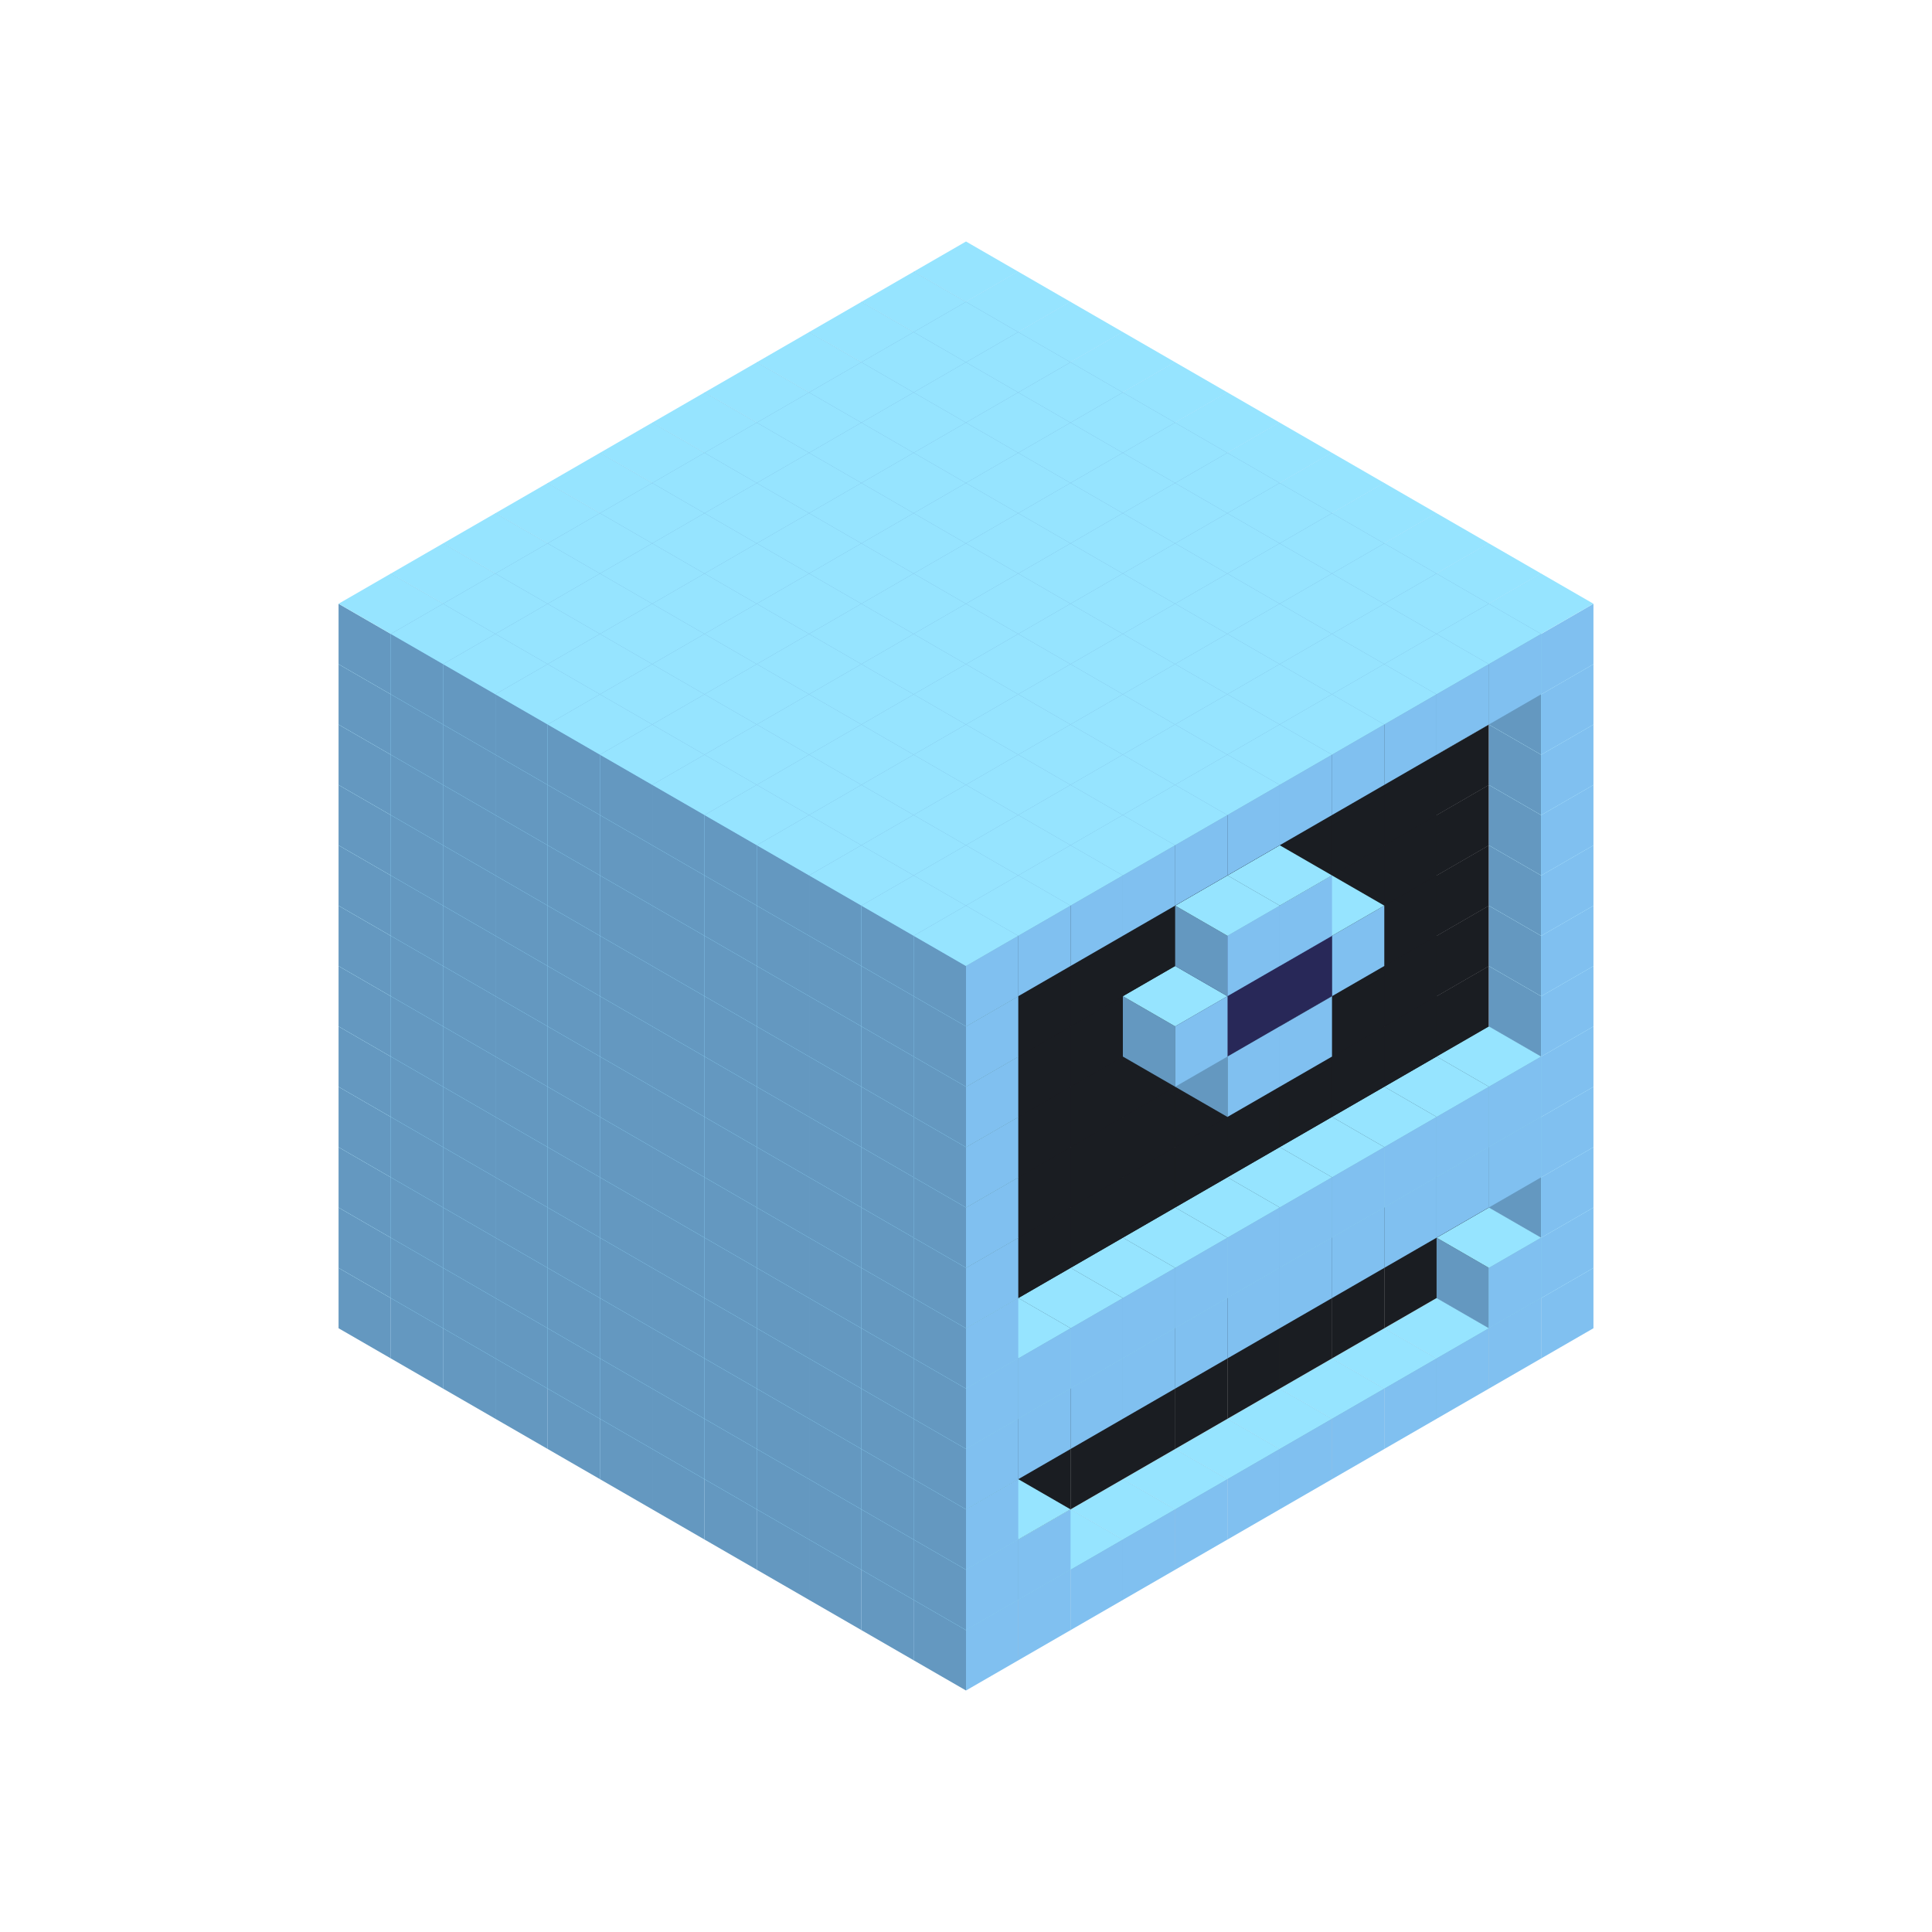 
<svg width='600' height='600' viewBox='4436371 5550000 3200000 3200000' xmlns='http://www.w3.org/2000/svg' xmlns:xlink='http://www.w3.org/1999/xlink'>
<use xlink:href='#v-0x000000af-1' transform='translate(983738,3600000)'/>
<use xlink:href='#v-0x000000af-1' transform='translate(1070341,3650000)'/>
<use xlink:href='#v-0x000000af-1' transform='translate(1156944,3700000)'/>
<use xlink:href='#v-0x000000af-1' transform='translate(1243547,3750000)'/>
<use xlink:href='#v-0x000000af-1' transform='translate(1330150,3800000)'/>
<use xlink:href='#v-0x000000af-1' transform='translate(1416753,3850000)'/>
<use xlink:href='#v-0x000000af-1' transform='translate(1503356,3900000)'/>
<use xlink:href='#v-0x000000af-1' transform='translate(1589959,3950000)'/>
<use xlink:href='#v-0x000000af-1' transform='translate(1676562,4000000)'/>
<use xlink:href='#v-0x000000af-1' transform='translate(1763165,4050000)'/>
<use xlink:href='#v-0x000000af-1' transform='translate(1849768,4100000)'/>
<use xlink:href='#v-0x000000af-1' transform='translate(2889004,3600000)'/>
<use xlink:href='#v-0x000000af-1' transform='translate(2802401,3650000)'/>
<use xlink:href='#v-0x000000af-1' transform='translate(2715798,3700000)'/>
<use xlink:href='#v-0x000000af-1' transform='translate(2629195,3750000)'/>
<use xlink:href='#v-0x000000af-1' transform='translate(2542592,3800000)'/>
<use xlink:href='#v-0x000000af-1' transform='translate(2455989,3850000)'/>
<use xlink:href='#v-0x000000af-1' transform='translate(2369386,3900000)'/>
<use xlink:href='#v-0x000000af-1' transform='translate(2282783,3950000)'/>
<use xlink:href='#v-0x000000af-1' transform='translate(2196180,4000000)'/>
<use xlink:href='#v-0x000000af-1' transform='translate(2109577,4050000)'/>
<use xlink:href='#v-0x000000af-1' transform='translate(2022974,4100000)'/>
<use xlink:href='#v-0x000000af-1' transform='translate(1936371,4150000)'/>
<use xlink:href='#v-0x000000af-1' transform='translate(983738,3500000)'/>
<use xlink:href='#v-0x000000af-1' transform='translate(1070341,3550000)'/>
<use xlink:href='#v-0x000000af-1' transform='translate(1156944,3600000)'/>
<use xlink:href='#v-0x000000af-1' transform='translate(1243547,3650000)'/>
<use xlink:href='#v-0x000000af-1' transform='translate(1330150,3700000)'/>
<use xlink:href='#v-0x000000af-1' transform='translate(1416753,3750000)'/>
<use xlink:href='#v-0x000000af-1' transform='translate(1503356,3800000)'/>
<use xlink:href='#v-0x000000af-1' transform='translate(1589959,3850000)'/>
<use xlink:href='#v-0x000000af-1' transform='translate(1676562,3900000)'/>
<use xlink:href='#v-0x000000af-1' transform='translate(1763165,3950000)'/>
<use xlink:href='#v-0x000000af-2' transform='translate(2715798,3500000)'/>
<use xlink:href='#v-0x000000af-2' transform='translate(2629195,3550000)'/>
<use xlink:href='#v-0x000000af-2' transform='translate(2542592,3600000)'/>
<use xlink:href='#v-0x000000af-2' transform='translate(2455989,3650000)'/>
<use xlink:href='#v-0x000000af-2' transform='translate(2369386,3700000)'/>
<use xlink:href='#v-0x000000af-2' transform='translate(2282783,3750000)'/>
<use xlink:href='#v-0x000000af-2' transform='translate(2196180,3800000)'/>
<use xlink:href='#v-0x000000af-2' transform='translate(2109577,3850000)'/>
<use xlink:href='#v-0x000000af-2' transform='translate(2022974,3900000)'/>
<use xlink:href='#v-0x000000af-2' transform='translate(1936371,3950000)'/>
<use xlink:href='#v-0x000000af-1' transform='translate(1849768,4000000)'/>
<use xlink:href='#v-0x000000af-1' transform='translate(2889004,3500000)'/>
<use xlink:href='#v-0x000000af-1' transform='translate(2802401,3550000)'/>
<use xlink:href='#v-0x000000af-1' transform='translate(2022974,4000000)'/>
<use xlink:href='#v-0x000000af-1' transform='translate(1936371,4050000)'/>
<use xlink:href='#v-0x000000af-1' transform='translate(983738,3400000)'/>
<use xlink:href='#v-0x000000af-1' transform='translate(1070341,3450000)'/>
<use xlink:href='#v-0x000000af-1' transform='translate(1156944,3500000)'/>
<use xlink:href='#v-0x000000af-1' transform='translate(1243547,3550000)'/>
<use xlink:href='#v-0x000000af-1' transform='translate(1330150,3600000)'/>
<use xlink:href='#v-0x000000af-1' transform='translate(1416753,3650000)'/>
<use xlink:href='#v-0x000000af-1' transform='translate(1503356,3700000)'/>
<use xlink:href='#v-0x000000af-1' transform='translate(1589959,3750000)'/>
<use xlink:href='#v-0x000000af-1' transform='translate(1676562,3800000)'/>
<use xlink:href='#v-0x000000af-1' transform='translate(1763165,3850000)'/>
<use xlink:href='#v-0x000000af-2' transform='translate(2715798,3400000)'/>
<use xlink:href='#v-0x000000af-2' transform='translate(2629195,3450000)'/>
<use xlink:href='#v-0x000000af-2' transform='translate(2542592,3500000)'/>
<use xlink:href='#v-0x000000af-2' transform='translate(2455989,3550000)'/>
<use xlink:href='#v-0x000000af-2' transform='translate(2369386,3600000)'/>
<use xlink:href='#v-0x000000af-2' transform='translate(2282783,3650000)'/>
<use xlink:href='#v-0x000000af-2' transform='translate(2196180,3700000)'/>
<use xlink:href='#v-0x000000af-2' transform='translate(2109577,3750000)'/>
<use xlink:href='#v-0x000000af-2' transform='translate(2022974,3800000)'/>
<use xlink:href='#v-0x000000af-2' transform='translate(1936371,3850000)'/>
<use xlink:href='#v-0x000000af-1' transform='translate(1849768,3900000)'/>
<use xlink:href='#v-0x000000af-1' transform='translate(2889004,3400000)'/>
<use xlink:href='#v-0x000000af-1' transform='translate(1936371,3950000)'/>
<use xlink:href='#v-0x000000af-1' transform='translate(983738,3300000)'/>
<use xlink:href='#v-0x000000af-1' transform='translate(1070341,3350000)'/>
<use xlink:href='#v-0x000000af-1' transform='translate(1156944,3400000)'/>
<use xlink:href='#v-0x000000af-1' transform='translate(1243547,3450000)'/>
<use xlink:href='#v-0x000000af-1' transform='translate(1330150,3500000)'/>
<use xlink:href='#v-0x000000af-1' transform='translate(1416753,3550000)'/>
<use xlink:href='#v-0x000000af-1' transform='translate(1503356,3600000)'/>
<use xlink:href='#v-0x000000af-1' transform='translate(1589959,3650000)'/>
<use xlink:href='#v-0x000000af-1' transform='translate(1676562,3700000)'/>
<use xlink:href='#v-0x000000af-1' transform='translate(1763165,3750000)'/>
<use xlink:href='#v-0x000000af-2' transform='translate(2715798,3300000)'/>
<use xlink:href='#v-0x000000af-2' transform='translate(2629195,3350000)'/>
<use xlink:href='#v-0x000000af-2' transform='translate(2542592,3400000)'/>
<use xlink:href='#v-0x000000af-2' transform='translate(2455989,3450000)'/>
<use xlink:href='#v-0x000000af-2' transform='translate(2369386,3500000)'/>
<use xlink:href='#v-0x000000af-2' transform='translate(2282783,3550000)'/>
<use xlink:href='#v-0x000000af-2' transform='translate(2196180,3600000)'/>
<use xlink:href='#v-0x000000af-2' transform='translate(2109577,3650000)'/>
<use xlink:href='#v-0x000000af-2' transform='translate(2022974,3700000)'/>
<use xlink:href='#v-0x000000af-2' transform='translate(1936371,3750000)'/>
<use xlink:href='#v-0x000000af-1' transform='translate(1849768,3800000)'/>
<use xlink:href='#v-0x000000af-1' transform='translate(2889004,3300000)'/>
<use xlink:href='#v-0x000000af-1' transform='translate(2802401,3350000)'/>
<use xlink:href='#v-0x000000af-1' transform='translate(2715798,3400000)'/>
<use xlink:href='#v-0x000000af-1' transform='translate(2629195,3450000)'/>
<use xlink:href='#v-0x000000af-1' transform='translate(2542592,3500000)'/>
<use xlink:href='#v-0x000000af-1' transform='translate(2455989,3550000)'/>
<use xlink:href='#v-0x000000af-1' transform='translate(2369386,3600000)'/>
<use xlink:href='#v-0x000000af-1' transform='translate(2282783,3650000)'/>
<use xlink:href='#v-0x000000af-1' transform='translate(2196180,3700000)'/>
<use xlink:href='#v-0x000000af-1' transform='translate(2109577,3750000)'/>
<use xlink:href='#v-0x000000af-1' transform='translate(2022974,3800000)'/>
<use xlink:href='#v-0x000000af-1' transform='translate(1936371,3850000)'/>
<use xlink:href='#v-0x000000af-1' transform='translate(983738,3200000)'/>
<use xlink:href='#v-0x000000af-1' transform='translate(1070341,3250000)'/>
<use xlink:href='#v-0x000000af-1' transform='translate(1156944,3300000)'/>
<use xlink:href='#v-0x000000af-1' transform='translate(1243547,3350000)'/>
<use xlink:href='#v-0x000000af-1' transform='translate(1330150,3400000)'/>
<use xlink:href='#v-0x000000af-1' transform='translate(1416753,3450000)'/>
<use xlink:href='#v-0x000000af-1' transform='translate(1503356,3500000)'/>
<use xlink:href='#v-0x000000af-1' transform='translate(1589959,3550000)'/>
<use xlink:href='#v-0x000000af-1' transform='translate(1676562,3600000)'/>
<use xlink:href='#v-0x000000af-1' transform='translate(1763165,3650000)'/>
<use xlink:href='#v-0x000000af-2' transform='translate(2715798,3200000)'/>
<use xlink:href='#v-0x000000af-2' transform='translate(2629195,3250000)'/>
<use xlink:href='#v-0x000000af-2' transform='translate(2542592,3300000)'/>
<use xlink:href='#v-0x000000af-2' transform='translate(2455989,3350000)'/>
<use xlink:href='#v-0x000000af-2' transform='translate(2369386,3400000)'/>
<use xlink:href='#v-0x000000af-2' transform='translate(2282783,3450000)'/>
<use xlink:href='#v-0x000000af-2' transform='translate(2196180,3500000)'/>
<use xlink:href='#v-0x000000af-2' transform='translate(2109577,3550000)'/>
<use xlink:href='#v-0x000000af-2' transform='translate(2022974,3600000)'/>
<use xlink:href='#v-0x000000af-2' transform='translate(1936371,3650000)'/>
<use xlink:href='#v-0x000000af-1' transform='translate(1849768,3700000)'/>
<use xlink:href='#v-0x000000af-1' transform='translate(2889004,3200000)'/>
<use xlink:href='#v-0x000000af-1' transform='translate(2802401,3250000)'/>
<use xlink:href='#v-0x000000af-1' transform='translate(2715798,3300000)'/>
<use xlink:href='#v-0x000000af-1' transform='translate(2629195,3350000)'/>
<use xlink:href='#v-0x000000af-1' transform='translate(2542592,3400000)'/>
<use xlink:href='#v-0x000000af-1' transform='translate(2455989,3450000)'/>
<use xlink:href='#v-0x000000af-1' transform='translate(2369386,3500000)'/>
<use xlink:href='#v-0x000000af-1' transform='translate(2282783,3550000)'/>
<use xlink:href='#v-0x000000af-1' transform='translate(2196180,3600000)'/>
<use xlink:href='#v-0x000000af-1' transform='translate(2109577,3650000)'/>
<use xlink:href='#v-0x000000af-1' transform='translate(2022974,3700000)'/>
<use xlink:href='#v-0x000000af-1' transform='translate(1936371,3750000)'/>
<use xlink:href='#v-0x000000af-1' transform='translate(983738,3100000)'/>
<use xlink:href='#v-0x000000af-1' transform='translate(1070341,3150000)'/>
<use xlink:href='#v-0x000000af-1' transform='translate(1156944,3200000)'/>
<use xlink:href='#v-0x000000af-1' transform='translate(1243547,3250000)'/>
<use xlink:href='#v-0x000000af-1' transform='translate(1330150,3300000)'/>
<use xlink:href='#v-0x000000af-1' transform='translate(1416753,3350000)'/>
<use xlink:href='#v-0x000000af-1' transform='translate(1503356,3400000)'/>
<use xlink:href='#v-0x000000af-1' transform='translate(1589959,3450000)'/>
<use xlink:href='#v-0x000000af-1' transform='translate(1676562,3500000)'/>
<use xlink:href='#v-0x000000af-1' transform='translate(1763165,3550000)'/>
<use xlink:href='#v-0x000000af-2' transform='translate(2715798,3100000)'/>
<use xlink:href='#v-0x000000af-2' transform='translate(2629195,3150000)'/>
<use xlink:href='#v-0x000000af-2' transform='translate(2542592,3200000)'/>
<use xlink:href='#v-0x000000af-2' transform='translate(2455989,3250000)'/>
<use xlink:href='#v-0x000000af-2' transform='translate(2369386,3300000)'/>
<use xlink:href='#v-0x000000af-2' transform='translate(2282783,3350000)'/>
<use xlink:href='#v-0x000000af-2' transform='translate(2196180,3400000)'/>
<use xlink:href='#v-0x000000af-2' transform='translate(2109577,3450000)'/>
<use xlink:href='#v-0x000000af-2' transform='translate(2022974,3500000)'/>
<use xlink:href='#v-0x000000af-2' transform='translate(1936371,3550000)'/>
<use xlink:href='#v-0x000000af-1' transform='translate(1849768,3600000)'/>
<use xlink:href='#v-0x000000af-1' transform='translate(2889004,3100000)'/>
<use xlink:href='#v-0x000000af-1' transform='translate(1936371,3650000)'/>
<use xlink:href='#v-0x000000af-1' transform='translate(983738,3000000)'/>
<use xlink:href='#v-0x000000af-1' transform='translate(1070341,3050000)'/>
<use xlink:href='#v-0x000000af-1' transform='translate(1156944,3100000)'/>
<use xlink:href='#v-0x000000af-1' transform='translate(1243547,3150000)'/>
<use xlink:href='#v-0x000000af-1' transform='translate(1330150,3200000)'/>
<use xlink:href='#v-0x000000af-1' transform='translate(1416753,3250000)'/>
<use xlink:href='#v-0x000000af-1' transform='translate(1503356,3300000)'/>
<use xlink:href='#v-0x000000af-1' transform='translate(1589959,3350000)'/>
<use xlink:href='#v-0x000000af-1' transform='translate(1676562,3400000)'/>
<use xlink:href='#v-0x000000af-1' transform='translate(1763165,3450000)'/>
<use xlink:href='#v-0x000000af-2' transform='translate(2715798,3000000)'/>
<use xlink:href='#v-0x000000af-2' transform='translate(2629195,3050000)'/>
<use xlink:href='#v-0x000000af-2' transform='translate(2542592,3100000)'/>
<use xlink:href='#v-0x000000af-2' transform='translate(2455989,3150000)'/>
<use xlink:href='#v-0x000000af-2' transform='translate(2369386,3200000)'/>
<use xlink:href='#v-0x000000af-2' transform='translate(2282783,3250000)'/>
<use xlink:href='#v-0x000000af-2' transform='translate(2196180,3300000)'/>
<use xlink:href='#v-0x000000af-2' transform='translate(2109577,3350000)'/>
<use xlink:href='#v-0x000000af-2' transform='translate(2022974,3400000)'/>
<use xlink:href='#v-0x000000af-2' transform='translate(1936371,3450000)'/>
<use xlink:href='#v-0x000000af-1' transform='translate(1849768,3500000)'/>
<use xlink:href='#v-0x000000af-1' transform='translate(2889004,3000000)'/>
<use xlink:href='#v-0x000000af-1' transform='translate(1936371,3550000)'/>
<use xlink:href='#v-0x000000af-1' transform='translate(983738,2900000)'/>
<use xlink:href='#v-0x000000af-1' transform='translate(1070341,2950000)'/>
<use xlink:href='#v-0x000000af-1' transform='translate(1156944,3000000)'/>
<use xlink:href='#v-0x000000af-1' transform='translate(1243547,3050000)'/>
<use xlink:href='#v-0x000000af-1' transform='translate(1330150,3100000)'/>
<use xlink:href='#v-0x000000af-1' transform='translate(1416753,3150000)'/>
<use xlink:href='#v-0x000000af-1' transform='translate(1503356,3200000)'/>
<use xlink:href='#v-0x000000af-1' transform='translate(1589959,3250000)'/>
<use xlink:href='#v-0x000000af-1' transform='translate(1676562,3300000)'/>
<use xlink:href='#v-0x000000af-1' transform='translate(1763165,3350000)'/>
<use xlink:href='#v-0x000000af-2' transform='translate(2715798,2900000)'/>
<use xlink:href='#v-0x000000af-2' transform='translate(2629195,2950000)'/>
<use xlink:href='#v-0x000000af-2' transform='translate(2542592,3000000)'/>
<use xlink:href='#v-0x000000af-2' transform='translate(2455989,3050000)'/>
<use xlink:href='#v-0x000000af-2' transform='translate(2369386,3100000)'/>
<use xlink:href='#v-0x000000af-2' transform='translate(2282783,3150000)'/>
<use xlink:href='#v-0x000000af-2' transform='translate(2196180,3200000)'/>
<use xlink:href='#v-0x000000af-2' transform='translate(2109577,3250000)'/>
<use xlink:href='#v-0x000000af-2' transform='translate(2022974,3300000)'/>
<use xlink:href='#v-0x000000af-2' transform='translate(1936371,3350000)'/>
<use xlink:href='#v-0x000000af-1' transform='translate(1849768,3400000)'/>
<use xlink:href='#v-0x000000af-1' transform='translate(2889004,2900000)'/>
<use xlink:href='#v-0x000000af-1' transform='translate(2455989,3150000)'/>
<use xlink:href='#v-0x000000af-1' transform='translate(2369386,3200000)'/>
<use xlink:href='#v-0x000000af-1' transform='translate(1936371,3450000)'/>
<use xlink:href='#v-0x000000af-1' transform='translate(983738,2800000)'/>
<use xlink:href='#v-0x000000af-1' transform='translate(1070341,2850000)'/>
<use xlink:href='#v-0x000000af-1' transform='translate(1156944,2900000)'/>
<use xlink:href='#v-0x000000af-1' transform='translate(1243547,2950000)'/>
<use xlink:href='#v-0x000000af-1' transform='translate(1330150,3000000)'/>
<use xlink:href='#v-0x000000af-1' transform='translate(1416753,3050000)'/>
<use xlink:href='#v-0x000000af-1' transform='translate(1503356,3100000)'/>
<use xlink:href='#v-0x000000af-1' transform='translate(1589959,3150000)'/>
<use xlink:href='#v-0x000000af-1' transform='translate(1676562,3200000)'/>
<use xlink:href='#v-0x000000af-1' transform='translate(1763165,3250000)'/>
<use xlink:href='#v-0x000000af-2' transform='translate(2715798,2800000)'/>
<use xlink:href='#v-0x000000af-2' transform='translate(2629195,2850000)'/>
<use xlink:href='#v-0x000000af-2' transform='translate(2542592,2900000)'/>
<use xlink:href='#v-0x000000af-2' transform='translate(2455989,2950000)'/>
<use xlink:href='#v-0x000000af-2' transform='translate(2369386,3000000)'/>
<use xlink:href='#v-0x000000af-2' transform='translate(2282783,3050000)'/>
<use xlink:href='#v-0x000000af-2' transform='translate(2196180,3100000)'/>
<use xlink:href='#v-0x000000af-2' transform='translate(2109577,3150000)'/>
<use xlink:href='#v-0x000000af-2' transform='translate(2022974,3200000)'/>
<use xlink:href='#v-0x000000af-2' transform='translate(1936371,3250000)'/>
<use xlink:href='#v-0x000000af-1' transform='translate(1849768,3300000)'/>
<use xlink:href='#v-0x000000af-1' transform='translate(2889004,2800000)'/>
<use xlink:href='#v-0x000000af-1' transform='translate(2542592,3000000)'/>
<use xlink:href='#v-0x000000af-3' transform='translate(2455989,3050000)'/>
<use xlink:href='#v-0x000000af-3' transform='translate(2369386,3100000)'/>
<use xlink:href='#v-0x000000af-1' transform='translate(2282783,3150000)'/>
<use xlink:href='#v-0x000000af-1' transform='translate(1936371,3350000)'/>
<use xlink:href='#v-0x000000af-1' transform='translate(983738,2700000)'/>
<use xlink:href='#v-0x000000af-1' transform='translate(1070341,2750000)'/>
<use xlink:href='#v-0x000000af-1' transform='translate(1156944,2800000)'/>
<use xlink:href='#v-0x000000af-1' transform='translate(1243547,2850000)'/>
<use xlink:href='#v-0x000000af-1' transform='translate(1330150,2900000)'/>
<use xlink:href='#v-0x000000af-1' transform='translate(1416753,2950000)'/>
<use xlink:href='#v-0x000000af-1' transform='translate(1503356,3000000)'/>
<use xlink:href='#v-0x000000af-1' transform='translate(1589959,3050000)'/>
<use xlink:href='#v-0x000000af-1' transform='translate(1676562,3100000)'/>
<use xlink:href='#v-0x000000af-1' transform='translate(1763165,3150000)'/>
<use xlink:href='#v-0x000000af-2' transform='translate(2715798,2700000)'/>
<use xlink:href='#v-0x000000af-2' transform='translate(2629195,2750000)'/>
<use xlink:href='#v-0x000000af-2' transform='translate(2542592,2800000)'/>
<use xlink:href='#v-0x000000af-2' transform='translate(2455989,2850000)'/>
<use xlink:href='#v-0x000000af-2' transform='translate(2369386,2900000)'/>
<use xlink:href='#v-0x000000af-2' transform='translate(2282783,2950000)'/>
<use xlink:href='#v-0x000000af-2' transform='translate(2196180,3000000)'/>
<use xlink:href='#v-0x000000af-2' transform='translate(2109577,3050000)'/>
<use xlink:href='#v-0x000000af-2' transform='translate(2022974,3100000)'/>
<use xlink:href='#v-0x000000af-2' transform='translate(1936371,3150000)'/>
<use xlink:href='#v-0x000000af-1' transform='translate(1849768,3200000)'/>
<use xlink:href='#v-0x000000af-1' transform='translate(2889004,2700000)'/>
<use xlink:href='#v-0x000000af-1' transform='translate(2455989,2950000)'/>
<use xlink:href='#v-0x000000af-1' transform='translate(2369386,3000000)'/>
<use xlink:href='#v-0x000000af-1' transform='translate(1936371,3250000)'/>
<use xlink:href='#v-0x000000af-1' transform='translate(983738,2600000)'/>
<use xlink:href='#v-0x000000af-1' transform='translate(1070341,2650000)'/>
<use xlink:href='#v-0x000000af-1' transform='translate(1156944,2700000)'/>
<use xlink:href='#v-0x000000af-1' transform='translate(1243547,2750000)'/>
<use xlink:href='#v-0x000000af-1' transform='translate(1330150,2800000)'/>
<use xlink:href='#v-0x000000af-1' transform='translate(1416753,2850000)'/>
<use xlink:href='#v-0x000000af-1' transform='translate(1503356,2900000)'/>
<use xlink:href='#v-0x000000af-1' transform='translate(1589959,2950000)'/>
<use xlink:href='#v-0x000000af-1' transform='translate(1676562,3000000)'/>
<use xlink:href='#v-0x000000af-1' transform='translate(1763165,3050000)'/>
<use xlink:href='#v-0x000000af-2' transform='translate(2715798,2600000)'/>
<use xlink:href='#v-0x000000af-2' transform='translate(2629195,2650000)'/>
<use xlink:href='#v-0x000000af-2' transform='translate(2542592,2700000)'/>
<use xlink:href='#v-0x000000af-2' transform='translate(2455989,2750000)'/>
<use xlink:href='#v-0x000000af-2' transform='translate(2369386,2800000)'/>
<use xlink:href='#v-0x000000af-2' transform='translate(2282783,2850000)'/>
<use xlink:href='#v-0x000000af-2' transform='translate(2196180,2900000)'/>
<use xlink:href='#v-0x000000af-2' transform='translate(2109577,2950000)'/>
<use xlink:href='#v-0x000000af-2' transform='translate(2022974,3000000)'/>
<use xlink:href='#v-0x000000af-2' transform='translate(1936371,3050000)'/>
<use xlink:href='#v-0x000000af-1' transform='translate(1849768,3100000)'/>
<use xlink:href='#v-0x000000af-1' transform='translate(2889004,2600000)'/>
<use xlink:href='#v-0x000000af-1' transform='translate(1936371,3150000)'/>
<use xlink:href='#v-0x000000af-1' transform='translate(1936371,1950000)'/>
<use xlink:href='#v-0x000000af-1' transform='translate(1849768,2000000)'/>
<use xlink:href='#v-0x000000af-1' transform='translate(1763165,2050000)'/>
<use xlink:href='#v-0x000000af-1' transform='translate(1676562,2100000)'/>
<use xlink:href='#v-0x000000af-1' transform='translate(1589959,2150000)'/>
<use xlink:href='#v-0x000000af-1' transform='translate(1503356,2200000)'/>
<use xlink:href='#v-0x000000af-1' transform='translate(1416753,2250000)'/>
<use xlink:href='#v-0x000000af-1' transform='translate(1330150,2300000)'/>
<use xlink:href='#v-0x000000af-1' transform='translate(1243547,2350000)'/>
<use xlink:href='#v-0x000000af-1' transform='translate(1156944,2400000)'/>
<use xlink:href='#v-0x000000af-1' transform='translate(1070341,2450000)'/>
<use xlink:href='#v-0x000000af-1' transform='translate(983738,2500000)'/>
<use xlink:href='#v-0x000000af-1' transform='translate(2022974,2000000)'/>
<use xlink:href='#v-0x000000af-1' transform='translate(1936371,2050000)'/>
<use xlink:href='#v-0x000000af-1' transform='translate(1849768,2100000)'/>
<use xlink:href='#v-0x000000af-1' transform='translate(1763165,2150000)'/>
<use xlink:href='#v-0x000000af-1' transform='translate(1676562,2200000)'/>
<use xlink:href='#v-0x000000af-1' transform='translate(1589959,2250000)'/>
<use xlink:href='#v-0x000000af-1' transform='translate(1503356,2300000)'/>
<use xlink:href='#v-0x000000af-1' transform='translate(1416753,2350000)'/>
<use xlink:href='#v-0x000000af-1' transform='translate(1330150,2400000)'/>
<use xlink:href='#v-0x000000af-1' transform='translate(1243547,2450000)'/>
<use xlink:href='#v-0x000000af-1' transform='translate(1156944,2500000)'/>
<use xlink:href='#v-0x000000af-1' transform='translate(1070341,2550000)'/>
<use xlink:href='#v-0x000000af-1' transform='translate(2109577,2050000)'/>
<use xlink:href='#v-0x000000af-1' transform='translate(2022974,2100000)'/>
<use xlink:href='#v-0x000000af-1' transform='translate(1936371,2150000)'/>
<use xlink:href='#v-0x000000af-1' transform='translate(1849768,2200000)'/>
<use xlink:href='#v-0x000000af-1' transform='translate(1763165,2250000)'/>
<use xlink:href='#v-0x000000af-1' transform='translate(1676562,2300000)'/>
<use xlink:href='#v-0x000000af-1' transform='translate(1589959,2350000)'/>
<use xlink:href='#v-0x000000af-1' transform='translate(1503356,2400000)'/>
<use xlink:href='#v-0x000000af-1' transform='translate(1416753,2450000)'/>
<use xlink:href='#v-0x000000af-1' transform='translate(1330150,2500000)'/>
<use xlink:href='#v-0x000000af-1' transform='translate(1243547,2550000)'/>
<use xlink:href='#v-0x000000af-1' transform='translate(1156944,2600000)'/>
<use xlink:href='#v-0x000000af-1' transform='translate(2196180,2100000)'/>
<use xlink:href='#v-0x000000af-1' transform='translate(2109577,2150000)'/>
<use xlink:href='#v-0x000000af-1' transform='translate(2022974,2200000)'/>
<use xlink:href='#v-0x000000af-1' transform='translate(1936371,2250000)'/>
<use xlink:href='#v-0x000000af-1' transform='translate(1849768,2300000)'/>
<use xlink:href='#v-0x000000af-1' transform='translate(1763165,2350000)'/>
<use xlink:href='#v-0x000000af-1' transform='translate(1676562,2400000)'/>
<use xlink:href='#v-0x000000af-1' transform='translate(1589959,2450000)'/>
<use xlink:href='#v-0x000000af-1' transform='translate(1503356,2500000)'/>
<use xlink:href='#v-0x000000af-1' transform='translate(1416753,2550000)'/>
<use xlink:href='#v-0x000000af-1' transform='translate(1330150,2600000)'/>
<use xlink:href='#v-0x000000af-1' transform='translate(1243547,2650000)'/>
<use xlink:href='#v-0x000000af-1' transform='translate(2282783,2150000)'/>
<use xlink:href='#v-0x000000af-1' transform='translate(2196180,2200000)'/>
<use xlink:href='#v-0x000000af-1' transform='translate(2109577,2250000)'/>
<use xlink:href='#v-0x000000af-1' transform='translate(2022974,2300000)'/>
<use xlink:href='#v-0x000000af-1' transform='translate(1936371,2350000)'/>
<use xlink:href='#v-0x000000af-1' transform='translate(1849768,2400000)'/>
<use xlink:href='#v-0x000000af-1' transform='translate(1763165,2450000)'/>
<use xlink:href='#v-0x000000af-1' transform='translate(1676562,2500000)'/>
<use xlink:href='#v-0x000000af-1' transform='translate(1589959,2550000)'/>
<use xlink:href='#v-0x000000af-1' transform='translate(1503356,2600000)'/>
<use xlink:href='#v-0x000000af-1' transform='translate(1416753,2650000)'/>
<use xlink:href='#v-0x000000af-1' transform='translate(1330150,2700000)'/>
<use xlink:href='#v-0x000000af-1' transform='translate(2369386,2200000)'/>
<use xlink:href='#v-0x000000af-1' transform='translate(2282783,2250000)'/>
<use xlink:href='#v-0x000000af-1' transform='translate(2196180,2300000)'/>
<use xlink:href='#v-0x000000af-1' transform='translate(2109577,2350000)'/>
<use xlink:href='#v-0x000000af-1' transform='translate(2022974,2400000)'/>
<use xlink:href='#v-0x000000af-1' transform='translate(1936371,2450000)'/>
<use xlink:href='#v-0x000000af-1' transform='translate(1849768,2500000)'/>
<use xlink:href='#v-0x000000af-1' transform='translate(1763165,2550000)'/>
<use xlink:href='#v-0x000000af-1' transform='translate(1676562,2600000)'/>
<use xlink:href='#v-0x000000af-1' transform='translate(1589959,2650000)'/>
<use xlink:href='#v-0x000000af-1' transform='translate(1503356,2700000)'/>
<use xlink:href='#v-0x000000af-1' transform='translate(1416753,2750000)'/>
<use xlink:href='#v-0x000000af-1' transform='translate(2455989,2250000)'/>
<use xlink:href='#v-0x000000af-1' transform='translate(2369386,2300000)'/>
<use xlink:href='#v-0x000000af-1' transform='translate(2282783,2350000)'/>
<use xlink:href='#v-0x000000af-1' transform='translate(2196180,2400000)'/>
<use xlink:href='#v-0x000000af-1' transform='translate(2109577,2450000)'/>
<use xlink:href='#v-0x000000af-1' transform='translate(2022974,2500000)'/>
<use xlink:href='#v-0x000000af-1' transform='translate(1936371,2550000)'/>
<use xlink:href='#v-0x000000af-1' transform='translate(1849768,2600000)'/>
<use xlink:href='#v-0x000000af-1' transform='translate(1763165,2650000)'/>
<use xlink:href='#v-0x000000af-1' transform='translate(1676562,2700000)'/>
<use xlink:href='#v-0x000000af-1' transform='translate(1589959,2750000)'/>
<use xlink:href='#v-0x000000af-1' transform='translate(1503356,2800000)'/>
<use xlink:href='#v-0x000000af-1' transform='translate(2542592,2300000)'/>
<use xlink:href='#v-0x000000af-1' transform='translate(2455989,2350000)'/>
<use xlink:href='#v-0x000000af-1' transform='translate(2369386,2400000)'/>
<use xlink:href='#v-0x000000af-1' transform='translate(2282783,2450000)'/>
<use xlink:href='#v-0x000000af-1' transform='translate(2196180,2500000)'/>
<use xlink:href='#v-0x000000af-1' transform='translate(2109577,2550000)'/>
<use xlink:href='#v-0x000000af-1' transform='translate(2022974,2600000)'/>
<use xlink:href='#v-0x000000af-1' transform='translate(1936371,2650000)'/>
<use xlink:href='#v-0x000000af-1' transform='translate(1849768,2700000)'/>
<use xlink:href='#v-0x000000af-1' transform='translate(1763165,2750000)'/>
<use xlink:href='#v-0x000000af-1' transform='translate(1676562,2800000)'/>
<use xlink:href='#v-0x000000af-1' transform='translate(1589959,2850000)'/>
<use xlink:href='#v-0x000000af-1' transform='translate(2629195,2350000)'/>
<use xlink:href='#v-0x000000af-1' transform='translate(2542592,2400000)'/>
<use xlink:href='#v-0x000000af-1' transform='translate(2455989,2450000)'/>
<use xlink:href='#v-0x000000af-1' transform='translate(2369386,2500000)'/>
<use xlink:href='#v-0x000000af-1' transform='translate(2282783,2550000)'/>
<use xlink:href='#v-0x000000af-1' transform='translate(2196180,2600000)'/>
<use xlink:href='#v-0x000000af-1' transform='translate(2109577,2650000)'/>
<use xlink:href='#v-0x000000af-1' transform='translate(2022974,2700000)'/>
<use xlink:href='#v-0x000000af-1' transform='translate(1936371,2750000)'/>
<use xlink:href='#v-0x000000af-1' transform='translate(1849768,2800000)'/>
<use xlink:href='#v-0x000000af-1' transform='translate(1763165,2850000)'/>
<use xlink:href='#v-0x000000af-1' transform='translate(1676562,2900000)'/>
<use xlink:href='#v-0x000000af-1' transform='translate(2715798,2400000)'/>
<use xlink:href='#v-0x000000af-1' transform='translate(2629195,2450000)'/>
<use xlink:href='#v-0x000000af-1' transform='translate(2542592,2500000)'/>
<use xlink:href='#v-0x000000af-1' transform='translate(2455989,2550000)'/>
<use xlink:href='#v-0x000000af-1' transform='translate(2369386,2600000)'/>
<use xlink:href='#v-0x000000af-1' transform='translate(2282783,2650000)'/>
<use xlink:href='#v-0x000000af-1' transform='translate(2196180,2700000)'/>
<use xlink:href='#v-0x000000af-1' transform='translate(2109577,2750000)'/>
<use xlink:href='#v-0x000000af-1' transform='translate(2022974,2800000)'/>
<use xlink:href='#v-0x000000af-1' transform='translate(1936371,2850000)'/>
<use xlink:href='#v-0x000000af-1' transform='translate(1849768,2900000)'/>
<use xlink:href='#v-0x000000af-1' transform='translate(1763165,2950000)'/>
<use xlink:href='#v-0x000000af-1' transform='translate(2802401,2450000)'/>
<use xlink:href='#v-0x000000af-1' transform='translate(2715798,2500000)'/>
<use xlink:href='#v-0x000000af-1' transform='translate(2629195,2550000)'/>
<use xlink:href='#v-0x000000af-1' transform='translate(2542592,2600000)'/>
<use xlink:href='#v-0x000000af-1' transform='translate(2455989,2650000)'/>
<use xlink:href='#v-0x000000af-1' transform='translate(2369386,2700000)'/>
<use xlink:href='#v-0x000000af-1' transform='translate(2282783,2750000)'/>
<use xlink:href='#v-0x000000af-1' transform='translate(2196180,2800000)'/>
<use xlink:href='#v-0x000000af-1' transform='translate(2109577,2850000)'/>
<use xlink:href='#v-0x000000af-1' transform='translate(2022974,2900000)'/>
<use xlink:href='#v-0x000000af-1' transform='translate(1936371,2950000)'/>
<use xlink:href='#v-0x000000af-1' transform='translate(1849768,3000000)'/>
<use xlink:href='#v-0x000000af-1' transform='translate(2889004,2500000)'/>
<use xlink:href='#v-0x000000af-1' transform='translate(2802401,2550000)'/>
<use xlink:href='#v-0x000000af-1' transform='translate(2715798,2600000)'/>
<use xlink:href='#v-0x000000af-1' transform='translate(2629195,2650000)'/>
<use xlink:href='#v-0x000000af-1' transform='translate(2542592,2700000)'/>
<use xlink:href='#v-0x000000af-1' transform='translate(2455989,2750000)'/>
<use xlink:href='#v-0x000000af-1' transform='translate(2369386,2800000)'/>
<use xlink:href='#v-0x000000af-1' transform='translate(2282783,2850000)'/>
<use xlink:href='#v-0x000000af-1' transform='translate(2196180,2900000)'/>
<use xlink:href='#v-0x000000af-1' transform='translate(2109577,2950000)'/>
<use xlink:href='#v-0x000000af-1' transform='translate(2022974,3000000)'/>
<use xlink:href='#v-0x000000af-1' transform='translate(1936371,3050000)'/>
<defs>
<g id='v-0x000000af-1'>
<polygon points='4100000,4100000 4100000,4200000 4013397,4150000 4013397,4050000' fill='#6498c0'/>
<polygon points='4100000,4100000 4100000,4200000 4186602,4150000 4186602,4050000' fill='#80c0f0'/>
<polygon points='4100000,4100000 4013397,4050000 4100000,4000000 4186602,4050000' fill='#96e4ff'/>
</g>
<g id='v-0x000000af-2'>
<polygon points='4100000,4100000 4100000,4200000 4013397,4150000 4013397,4050000' fill='#141418'/>
<polygon points='4100000,4100000 4100000,4200000 4186602,4150000 4186602,4050000' fill='#1a1d22'/>
<polygon points='4100000,4100000 4013397,4050000 4100000,4000000 4186602,4050000' fill='#1e1e24'/>
</g>
<g id='v-0x000000af-3'>
<polygon points='4100000,4100000 4100000,4200000 4013397,4150000 4013397,4050000' fill='#202044'/>
<polygon points='4100000,4100000 4100000,4200000 4186602,4150000 4186602,4050000' fill='#282858'/>
<polygon points='4100000,4100000 4013397,4050000 4100000,4000000 4186602,4050000' fill='#303066'/>
</g>
</defs>
</svg>
